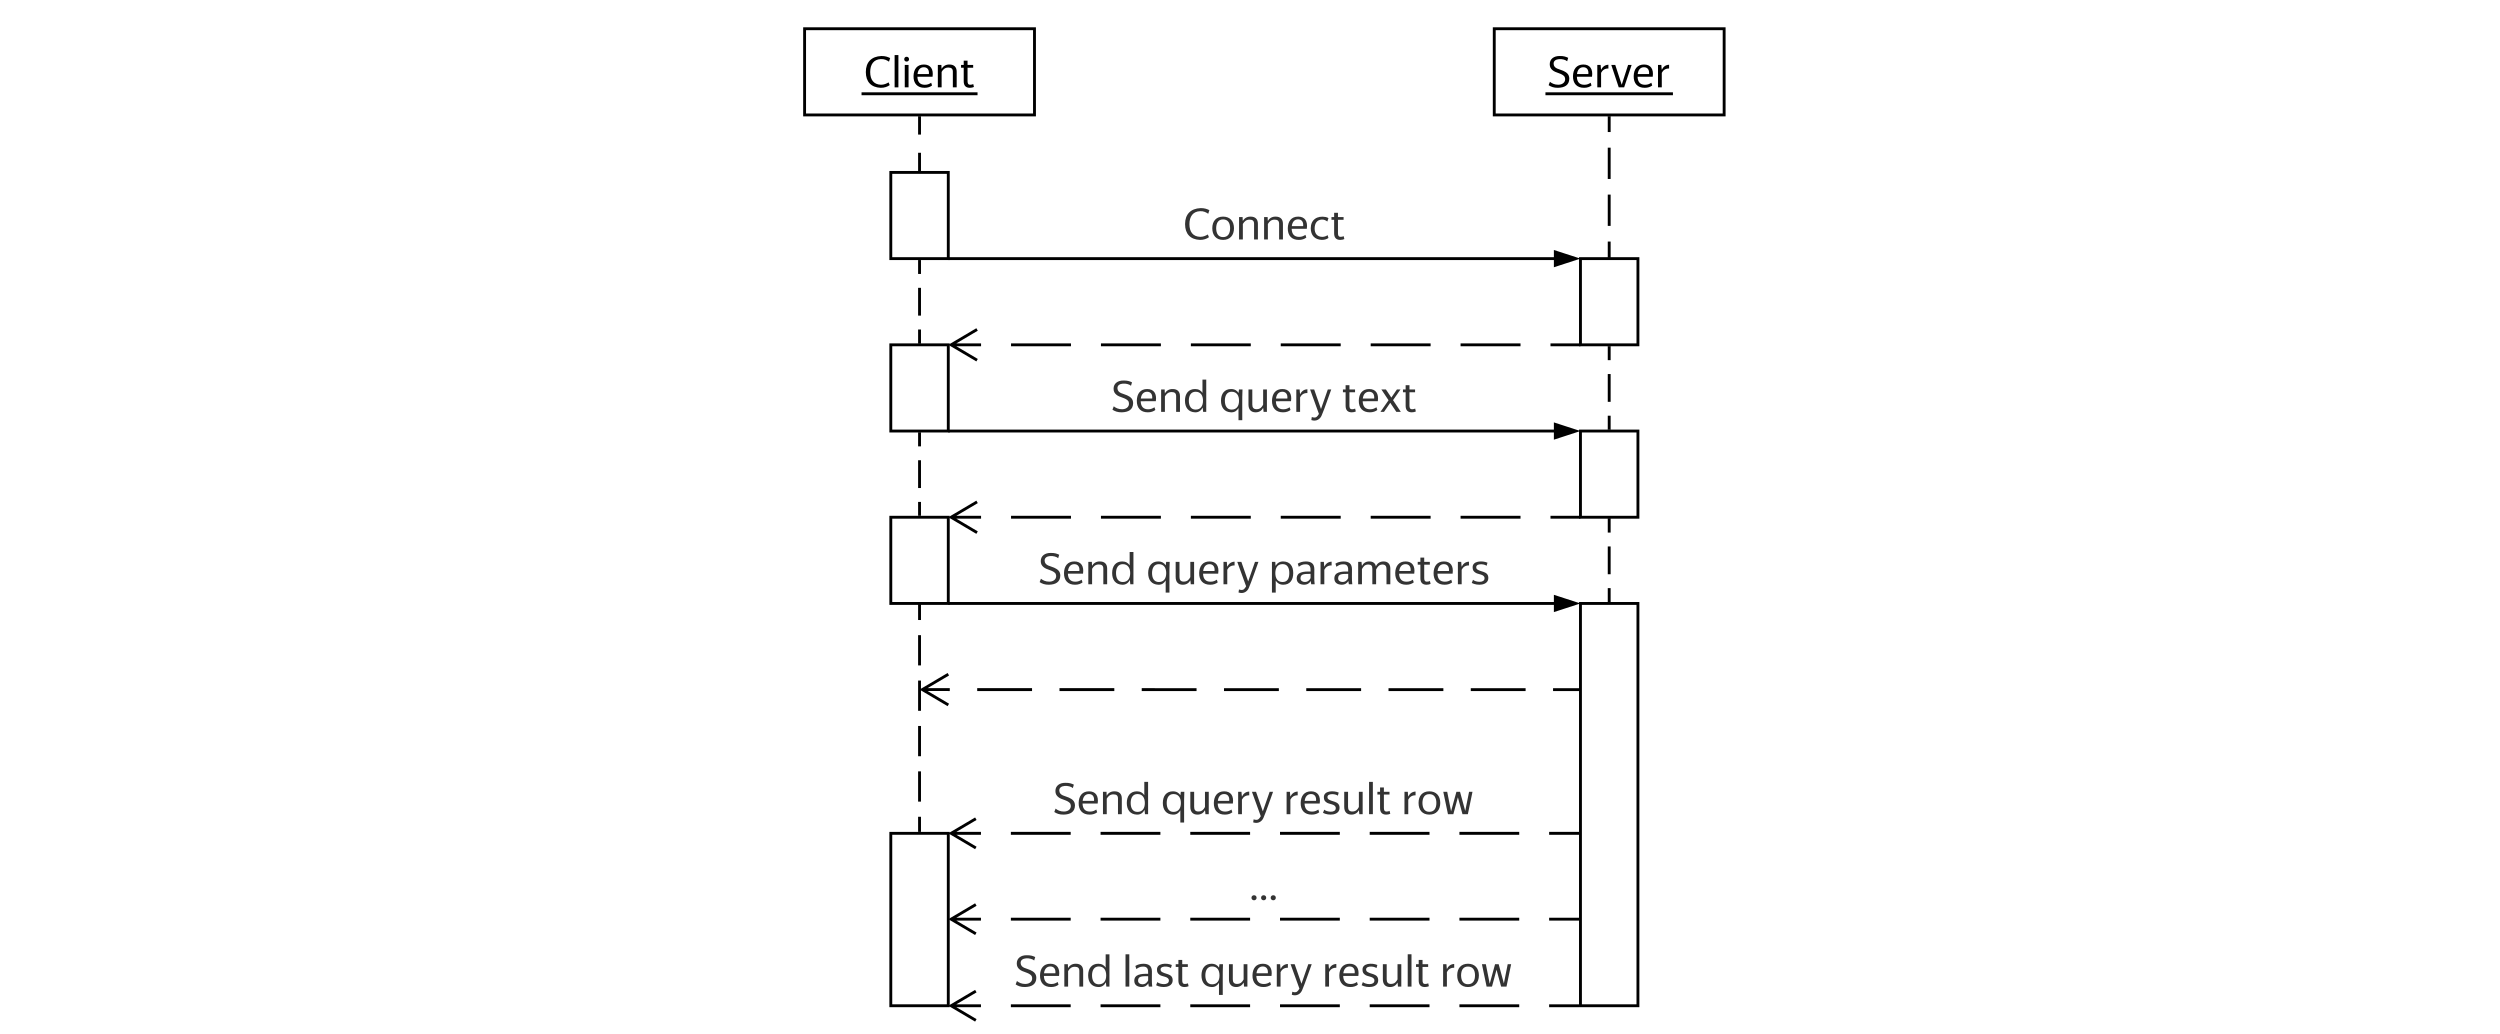 <svg xmlns="http://www.w3.org/2000/svg" xmlns:xlink="http://www.w3.org/1999/xlink" xmlns:lucid="lucid" width="1740" height="720"><g transform="translate(0 0)" lucid:page-tab-id="0_0"><path d="M0 0h1760v1360H0z" fill="#fff"/><path d="M560 20h160v60H560z" stroke="#000" stroke-width="2" fill="#fff"/><use xlink:href="#a" transform="matrix(1,0,0,1,560,20) translate(41.194 40.806)"/><path d="M1040 20h160v60h-160z" stroke="#000" stroke-width="2" fill="#fff"/><use xlink:href="#b" transform="matrix(1,0,0,1,1040,20) translate(37.196 40.806)"/><path d="M620 120h40v60h-40zM1100 180h40v60h-40z" stroke="#000" stroke-width="2" fill="#fff"/><path d="M660 180h421.76" stroke="#000" stroke-width="2" fill="none"/><path d="M1096.76 180l-14.26 4.64v-9.28z" stroke="#000" stroke-width="2"/><use xlink:href="#c" transform="matrix(1,0,0,1,823.378,137.111) translate(0.005 29.556)"/><path d="M620 240h40v60h-40z" stroke="#000" stroke-width="2" fill="#fff"/><path d="M640 81v38" fill="none"/><path d="M640 81v12.67m0 12.66V119" stroke="#000" stroke-width="2" fill="none"/><path d="M641 81h-2v-1h2zM641 120h-2v-1h2z"/><path d="M1120 81v98" fill="none"/><path d="M1120 81v10.9m0 10.88v21.78m0 10.88v21.78m0 10.9V179" stroke="#000" stroke-width="2" fill="none"/><path d="M1121 81h-2v-1h2zM1121 180h-2v-1h2z"/><path d="M1100 240H661.96" fill="none"/><path d="M1100 240h-20.86m-20.86 0h-41.72m-20.85 0H954m-20.87 0H891.4m-20.85 0h-41.7m-20.87 0h-41.72m-20.86 0h-41.72m-20.86 0h-20.86M680.04 229.3L661.96 240l18.08 10.7" stroke="#000" stroke-width="2" fill="none"/><path d="M1100 300h40v60h-40z" stroke="#000" stroke-width="2" fill="#fff"/><path d="M660 300h421.76" stroke="#000" stroke-width="2" fill="none"/><path d="M1096.76 300l-14.26 4.64v-9.28z" stroke="#000" stroke-width="2"/><use xlink:href="#d" transform="matrix(1,0,0,1,773.616,257.111) translate(0.005 29.556)"/><use xlink:href="#e" transform="matrix(1,0,0,1,773.616,257.111) translate(74.921 29.556)"/><use xlink:href="#f" transform="matrix(1,0,0,1,773.616,257.111) translate(160.134 29.556)"/><path d="M640 181v58" fill="none"/><path d="M640 181v9.67m0 9.66v19.34m0 9.66V239" stroke="#000" stroke-width="2" fill="none"/><path d="M641 181h-2v-1h2zM641 240h-2v-1h2z"/><path d="M1120 241v58" fill="none"/><path d="M1120 241v9.67m0 9.66v19.34m0 9.66V299" stroke="#000" stroke-width="2" fill="none"/><path d="M1121 241h-2v-1h2zM1121 300h-2v-1h2z"/><path d="M620 360h40v60h-40z" stroke="#000" stroke-width="2" fill="#fff"/><path d="M1100 360H661.96" fill="none"/><path d="M1100 360h-20.86m-20.86 0h-41.72m-20.85 0H954m-20.87 0H891.4m-20.85 0h-41.7m-20.87 0h-41.72m-20.86 0h-41.72m-20.86 0h-20.86M680.04 349.3L661.96 360l18.08 10.7" stroke="#000" stroke-width="2" fill="none"/><path d="M1100 420h40v280h-40z" stroke="#000" stroke-width="2" fill="#fff"/><path d="M660 420h421.76" stroke="#000" stroke-width="2" fill="none"/><path d="M1096.76 420l-14.26 4.64v-9.28z" stroke="#000" stroke-width="2"/><use xlink:href="#d" transform="matrix(1,0,0,1,722.936,377.111) translate(0.005 29.556)"/><use xlink:href="#e" transform="matrix(1,0,0,1,722.936,377.111) translate(74.921 29.556)"/><use xlink:href="#g" transform="matrix(1,0,0,1,722.936,377.111) translate(160.134 29.556)"/><path d="M620 580h40v120h-40z" stroke="#000" stroke-width="2" fill="#fff"/><path d="M1099 580H661.96" fill="none"/><path d="M1099 580h-20.8m-20.82 0h-41.62m-20.82 0h-41.62m-20.8 0h-41.63m-20.82 0h-41.63m-20.8 0H766m-20.8 0h-41.63m-20.82 0h-20.82M679.18 569.82L661.96 580l17.22 10.18" stroke="#000" stroke-width="2" fill="none"/><use xlink:href="#d" transform="matrix(1,0,0,1,733.138,537.111) translate(0.005 29.556)"/><use xlink:href="#e" transform="matrix(1,0,0,1,733.138,537.111) translate(74.921 29.556)"/><use xlink:href="#h" transform="matrix(1,0,0,1,733.138,537.111) translate(160.134 29.556)"/><use xlink:href="#i" transform="matrix(1,0,0,1,733.138,537.111) translate(242.174 29.556)"/><path d="M640 301v58" fill="none"/><path d="M640 301v9.67m0 9.66v19.34m0 9.66V359" stroke="#000" stroke-width="2" fill="none"/><path d="M641 301h-2v-1h2z"/><path d="M1120 361v58" fill="none"/><path d="M1120 361v9.67m0 9.66v19.34m0 9.66V419" stroke="#000" stroke-width="2" fill="none"/><path d="M1121 361h-2v-1h2z"/><path d="M640 421v158" fill="none"/><path d="M640 421v10.53m0 10.54v21.06m0 10.54v21.06m0 10.54v21.06m0 10.54v21.06m0 10.54V579" stroke="#000" stroke-width="2" fill="none"/><path d="M641 421h-2v-1h2z"/><path d="M1100 480l-458.04-.06" fill="none"/><path d="M1100 480h-19.08m-19.1 0h-38.16m-19.08 0l-38.17-.02m-19.08 0h-38.17m-19.08 0H851.9m-19.1 0l-38.16-.02m-19.08 0H737.4m-19.1 0h-38.17m-19.08 0l-19.1-.02M660.04 469.26l-18.08 10.68 18.08 10.7" stroke="#000" stroke-width="2" fill="none"/><path d="M1099 639.74H661.96" fill="none"/><path d="M1099 639.74h-20.8m-20.82 0h-41.62m-20.82 0h-41.62m-20.8 0h-41.63m-20.82 0h-41.63m-20.8 0H766m-20.8 0h-41.63m-20.82 0h-20.82M679.18 629.56l-17.22 10.18 17.22 10.18" stroke="#000" stroke-width="2" fill="none"/><g><use xlink:href="#j" transform="matrix(1,0,0,1,869.467,596.85) translate(0.005 29.556)"/></g><path d="M1099 700H661.96" fill="none"/><path d="M1099 700h-20.8m-20.82 0h-41.62m-20.82 0h-41.62m-20.8 0h-41.63m-20.82 0h-41.63m-20.8 0H766m-20.8 0h-41.63m-20.82 0h-20.82M679.18 689.82L661.96 700l17.22 10.18" stroke="#000" stroke-width="2" fill="none"/><g><use xlink:href="#d" transform="matrix(1,0,0,1,706.242,657.111) translate(0.005 29.556)"/><use xlink:href="#k" transform="matrix(1,0,0,1,706.242,657.111) translate(74.921 29.556)"/><use xlink:href="#e" transform="matrix(1,0,0,1,706.242,657.111) translate(128.712 29.556)"/><use xlink:href="#h" transform="matrix(1,0,0,1,706.242,657.111) translate(213.925 29.556)"/><use xlink:href="#i" transform="matrix(1,0,0,1,706.242,657.111) translate(295.965 29.556)"/></g><defs><path d="M582-51c-43 33-119 63-202 61C165 1 46-125 46-344c0-225 128-350 349-360 85-1 142 19 197 46l-26 81c-50-33-103-62-184-58-161 7-238 122-238 291 0 170 76 279 241 285 71 0 124-25 172-53" id="l"/><path d="M156-725V0H71v-725h85" id="m"/><path d="M167-632c1 30-23 54-54 53-32 1-54-22-54-53s22-56 54-55c31-1 55 25 54 55zm-11 129V0H71v-503h85" id="n"/><path d="M386-299c10-94-32-153-114-153-85 0-131 65-141 153h255zM297-58c61 0 103-21 140-46l20 61c-37 31-98 54-168 53C128 11 38-89 41-252c3-156 80-261 233-261 151 0 219 106 194 274H128c4 121 60 181 169 181" id="o"/><path d="M408-349c1-70-33-95-99-96-81-1-123 46-153 98V0H71v-503h80c2 29-1 64 5 90 27-57 88-102 175-100 102 0 163 55 163 160V0h-86v-349" id="p"/><path d="M319-9c-23 11-55 19-90 19-95 0-139-52-139-147v-304H30v-62h60v-96h86v96h126v62H176v300c1 51 11 82 61 82 24 0 50-6 67-15" id="q"/><g id="a"><use transform="matrix(0.031,0,0,0.031,0,0)" xlink:href="#l"/><use transform="matrix(0.031,0,0,0.031,19.258,0)" xlink:href="#m"/><use transform="matrix(0.031,0,0,0.031,26.32,0)" xlink:href="#n"/><use transform="matrix(0.031,0,0,0.031,33.351,0)" xlink:href="#o"/><use transform="matrix(0.031,0,0,0.031,49.342,0)" xlink:href="#p"/><use transform="matrix(0.031,0,0,0.031,66.764,0)" xlink:href="#q"/><path d="M-1.56 3.45h80.73v2.02H-1.56z"/></g><path d="M485-195C482-48 378 6 231 10 136 12 72-15 21-49l29-76c46 37 104 66 188 66 112 0 184-79 142-179-58-82-201-83-274-150-35-30-61-69-60-133 0-119 97-185 224-183 86-2 142 17 190 41l-23 77c-71-66-313-82-304 60 7 111 133 115 215 154 72 34 136 74 137 177" id="r"/><path d="M320-423c-84-3-135 40-164 97V0H71v-503h75c4 36 3 76 10 109 30-61 77-110 164-114v85" id="s"/><path d="M14-503h89L248-58l143-445h79L302 0H181" id="t"/><g id="b"><use transform="matrix(0.031,0,0,0.031,0,0)" xlink:href="#r"/><use transform="matrix(0.031,0,0,0.031,16.333,0)" xlink:href="#o"/><use transform="matrix(0.031,0,0,0.031,32.324,0)" xlink:href="#s"/><use transform="matrix(0.031,0,0,0.031,43.836,0)" xlink:href="#t"/><use transform="matrix(0.031,0,0,0.031,58.582,0)" xlink:href="#o"/><use transform="matrix(0.031,0,0,0.031,74.573,0)" xlink:href="#s"/><path d="M-1.56 3.45h88.73v2.02H-1.56z"/></g><path fill="#333" d="M582-51c-43 33-119 63-202 61C165 1 46-125 46-344c0-225 128-350 349-360 85-1 142 19 197 46l-26 81c-50-33-103-62-184-58-161 7-238 122-238 291 0 170 76 279 241 285 71 0 124-25 172-53" id="u"/><path fill="#333" d="M528-252c0 160-90 262-245 262S41-93 41-252c0-160 87-261 242-261s245 101 245 261zm-400 0c2 116 45 199 155 199 111 0 158-82 158-199s-47-198-158-198c-110 0-153 82-155 198" id="v"/><path fill="#333" d="M408-349c1-70-33-95-99-96-81-1-123 46-153 98V0H71v-503h80c2 29-1 64 5 90 27-57 88-102 175-100 102 0 163 55 163 160V0h-86v-349" id="w"/><path fill="#333" d="M386-299c10-94-32-153-114-153-85 0-131 65-141 153h255zM297-58c61 0 103-21 140-46l20 61c-37 31-98 54-168 53C128 11 38-89 41-252c3-156 80-261 233-261 151 0 219 106 194 274H128c4 121 60 181 169 181" id="x"/><path fill="#333" d="M438-34c-35 26-86 44-148 44C131 3 41-91 41-252c0-189 140-289 337-252 24 6 44 14 60 25l-25 76c-37-25-64-44-122-44-110 6-160 80-163 195-2 123 60 193 175 194 44-1 88-18 116-39" id="y"/><path fill="#333" d="M319-9c-23 11-55 19-90 19-95 0-139-52-139-147v-304H30v-62h60v-96h86v96h126v62H176v300c1 51 11 82 61 82 24 0 50-6 67-15" id="z"/><g id="c"><use transform="matrix(0.031,0,0,0.031,0,0)" xlink:href="#u"/><use transform="matrix(0.031,0,0,0.031,19.102,0)" xlink:href="#v"/><use transform="matrix(0.031,0,0,0.031,36.804,0)" xlink:href="#w"/><use transform="matrix(0.031,0,0,0.031,54.227,0)" xlink:href="#w"/><use transform="matrix(0.031,0,0,0.031,71.649,0)" xlink:href="#x"/><use transform="matrix(0.031,0,0,0.031,87.64,0)" xlink:href="#y"/><use transform="matrix(0.031,0,0,0.031,102.387,0)" xlink:href="#z"/></g><path fill="#333" d="M485-195C482-48 378 6 231 10 136 12 72-15 21-49l29-76c46 37 104 66 188 66 112 0 184-79 142-179-58-82-201-83-274-150-35-30-61-69-60-133 0-119 97-185 224-183 86-2 142 17 190 41l-23 77c-71-66-313-82-304 60 7 111 133 115 215 154 72 34 136 74 137 177" id="A"/><path fill="#333" d="M131-252c0 114 45 201 152 201 113 0 166-81 166-199 0-119-53-202-166-202-106 0-152 87-152 200zm140-261c80 0 134 35 166 87v-299h85V0h-70l-10-97C411-37 358 14 270 10 122 4 44-96 44-252s79-261 227-261" id="B"/><g id="d"><use transform="matrix(0.031,0,0,0.031,0,0)" xlink:href="#A"/><use transform="matrix(0.031,0,0,0.031,16.333,0)" xlink:href="#x"/><use transform="matrix(0.031,0,0,0.031,32.324,0)" xlink:href="#w"/><use transform="matrix(0.031,0,0,0.031,49.747,0)" xlink:href="#B"/></g><path fill="#333" d="M524-503c-11 220-2 462-5 690h-85V-86c-32 55-83 100-167 96C119 4 41-96 41-252s79-261 227-261c80 0 135 36 167 88 2-26 6-58 10-78h79zM128-252c0 114 45 201 152 201 113 0 166-81 166-199 0-119-53-202-166-202-106 0-152 87-152 200" id="C"/><path fill="#333" d="M395-90C367-34 310 12 222 10 121 8 66-54 66-164v-339h86v339c-1 67 29 104 94 104 83 0 118-44 149-101v-342h85V0h-75c-4-29-3-64-10-90" id="D"/><path fill="#333" d="M320-423c-84-3-135 40-164 97V0H71v-503h75c4 36 3 76 10 109 30-61 77-110 164-114v85" id="E"/><path fill="#333" d="M53 115c32 14 82 21 110-5 15-12 32-33 50-64L14-503h92L259-64l153-439h77C417-310 353-106 274 80c-33 81-117 143-232 104" id="F"/><g id="e"><use transform="matrix(0.031,0,0,0.031,0,0)" xlink:href="#C"/><use transform="matrix(0.031,0,0,0.031,18.356,0)" xlink:href="#D"/><use transform="matrix(0.031,0,0,0.031,35.498,0)" xlink:href="#x"/><use transform="matrix(0.031,0,0,0.031,51.489,0)" xlink:href="#E"/><use transform="matrix(0.031,0,0,0.031,62.844,0)" xlink:href="#F"/></g><path fill="#333" d="M236-204L96 0H16l182-261L37-503h102l122 182 125-182h80L299-263 474 0H373" id="G"/><g id="f"><use transform="matrix(0.031,0,0,0.031,0,0)" xlink:href="#z"/><use transform="matrix(0.031,0,0,0.031,10.702,0)" xlink:href="#x"/><use transform="matrix(0.031,0,0,0.031,26.538,0)" xlink:href="#G"/><use transform="matrix(0.031,0,0,0.031,41.782,0)" xlink:href="#z"/></g><path fill="#333" d="M147-252c1 121 50 201 164 201 105 0 150-78 150-201 0-121-46-201-150-201-114 0-162 81-164 201zm402 0c0 157-74 262-225 262-81 0-135-40-168-92v269H71v-690h75l6 89c34-56 89-102 176-99 149 5 221 105 221 261" id="H"/><path fill="#333" d="M125-135c-2 53 45 83 95 83 69 2 110-42 131-87v-95c-119 3-225-9-226 99zm311-205c1 114-7 237 7 340h-76c-6-21-10-48-12-74-29 49-74 84-153 84C108 6 40-36 40-130c0-145 147-160 311-157 5-104-15-166-118-162-63-1-110 28-146 56l-23-70c44-30 107-48 180-50 124 1 190 50 192 173" id="I"/><path fill="#333" d="M299-444c-82 1-112 47-143 103V0H71v-503h75c4 29 3 64 10 90 28-56 81-102 168-100 80 1 133 40 145 112 27-66 84-112 173-112 96 1 151 58 151 160V0h-86v-342c1-67-29-101-90-102-82 2-113 56-143 112V0h-85v-352c1-67-29-90-90-92" id="J"/><path fill="#333" d="M398-142C398 32 148 37 26-30l28-71c52 51 259 83 259-35 0-98-157-80-216-134-30-22-51-52-51-104-10-155 215-162 333-111l-20 70c-54-49-279-62-224 67 75 81 263 42 263 206" id="K"/><g id="g"><use transform="matrix(0.031,0,0,0.031,0,0)" xlink:href="#H"/><use transform="matrix(0.031,0,0,0.031,18.2,0)" xlink:href="#I"/><use transform="matrix(0.031,0,0,0.031,33.818,0)" xlink:href="#E"/><use transform="matrix(0.031,0,0,0.031,44.396,0)" xlink:href="#I"/><use transform="matrix(0.031,0,0,0.031,60.013,0)" xlink:href="#J"/><use transform="matrix(0.031,0,0,0.031,86.738,0)" xlink:href="#x"/><use transform="matrix(0.031,0,0,0.031,102.729,0)" xlink:href="#z"/><use transform="matrix(0.031,0,0,0.031,113.431,0)" xlink:href="#x"/><use transform="matrix(0.031,0,0,0.031,129.422,0)" xlink:href="#E"/><use transform="matrix(0.031,0,0,0.031,140.467,0)" xlink:href="#K"/></g><path fill="#333" d="M156-725V0H71v-725h85" id="L"/><g id="h"><use transform="matrix(0.031,0,0,0.031,0,0)" xlink:href="#E"/><use transform="matrix(0.031,0,0,0.031,10.733,0)" xlink:href="#x"/><use transform="matrix(0.031,0,0,0.031,26.724,0)" xlink:href="#K"/><use transform="matrix(0.031,0,0,0.031,40.258,0)" xlink:href="#D"/><use transform="matrix(0.031,0,0,0.031,57.4,0)" xlink:href="#L"/><use transform="matrix(0.031,0,0,0.031,64.462,0)" xlink:href="#z"/></g><path fill="#333" d="M30-503h88l87 439 120-439h81L523-72l86-431h77L582 0H461L358-379 256 0H135" id="M"/><g id="i"><use transform="matrix(0.031,0,0,0.031,0,0)" xlink:href="#E"/><use transform="matrix(0.031,0,0,0.031,10.733,0)" xlink:href="#v"/><use transform="matrix(0.031,0,0,0.031,28.28,0)" xlink:href="#M"/></g><path fill="#333" d="M165-50c1 31-25 57-57 56-32 1-59-25-58-56-1-33 26-58 58-57 33-1 58 24 57 57" id="N"/><g id="j"><use transform="matrix(0.031,0,0,0.031,0,0)" xlink:href="#N"/><use transform="matrix(0.031,0,0,0.031,6.689,0)" xlink:href="#N"/><use transform="matrix(0.031,0,0,0.031,13.378,0)" xlink:href="#N"/></g><g id="k"><use transform="matrix(0.031,0,0,0.031,0,0)" xlink:href="#L"/><use transform="matrix(0.031,0,0,0.031,7.062,0)" xlink:href="#I"/><use transform="matrix(0.031,0,0,0.031,22.68,0)" xlink:href="#K"/><use transform="matrix(0.031,0,0,0.031,36.213,0)" xlink:href="#z"/></g></defs></g></svg>